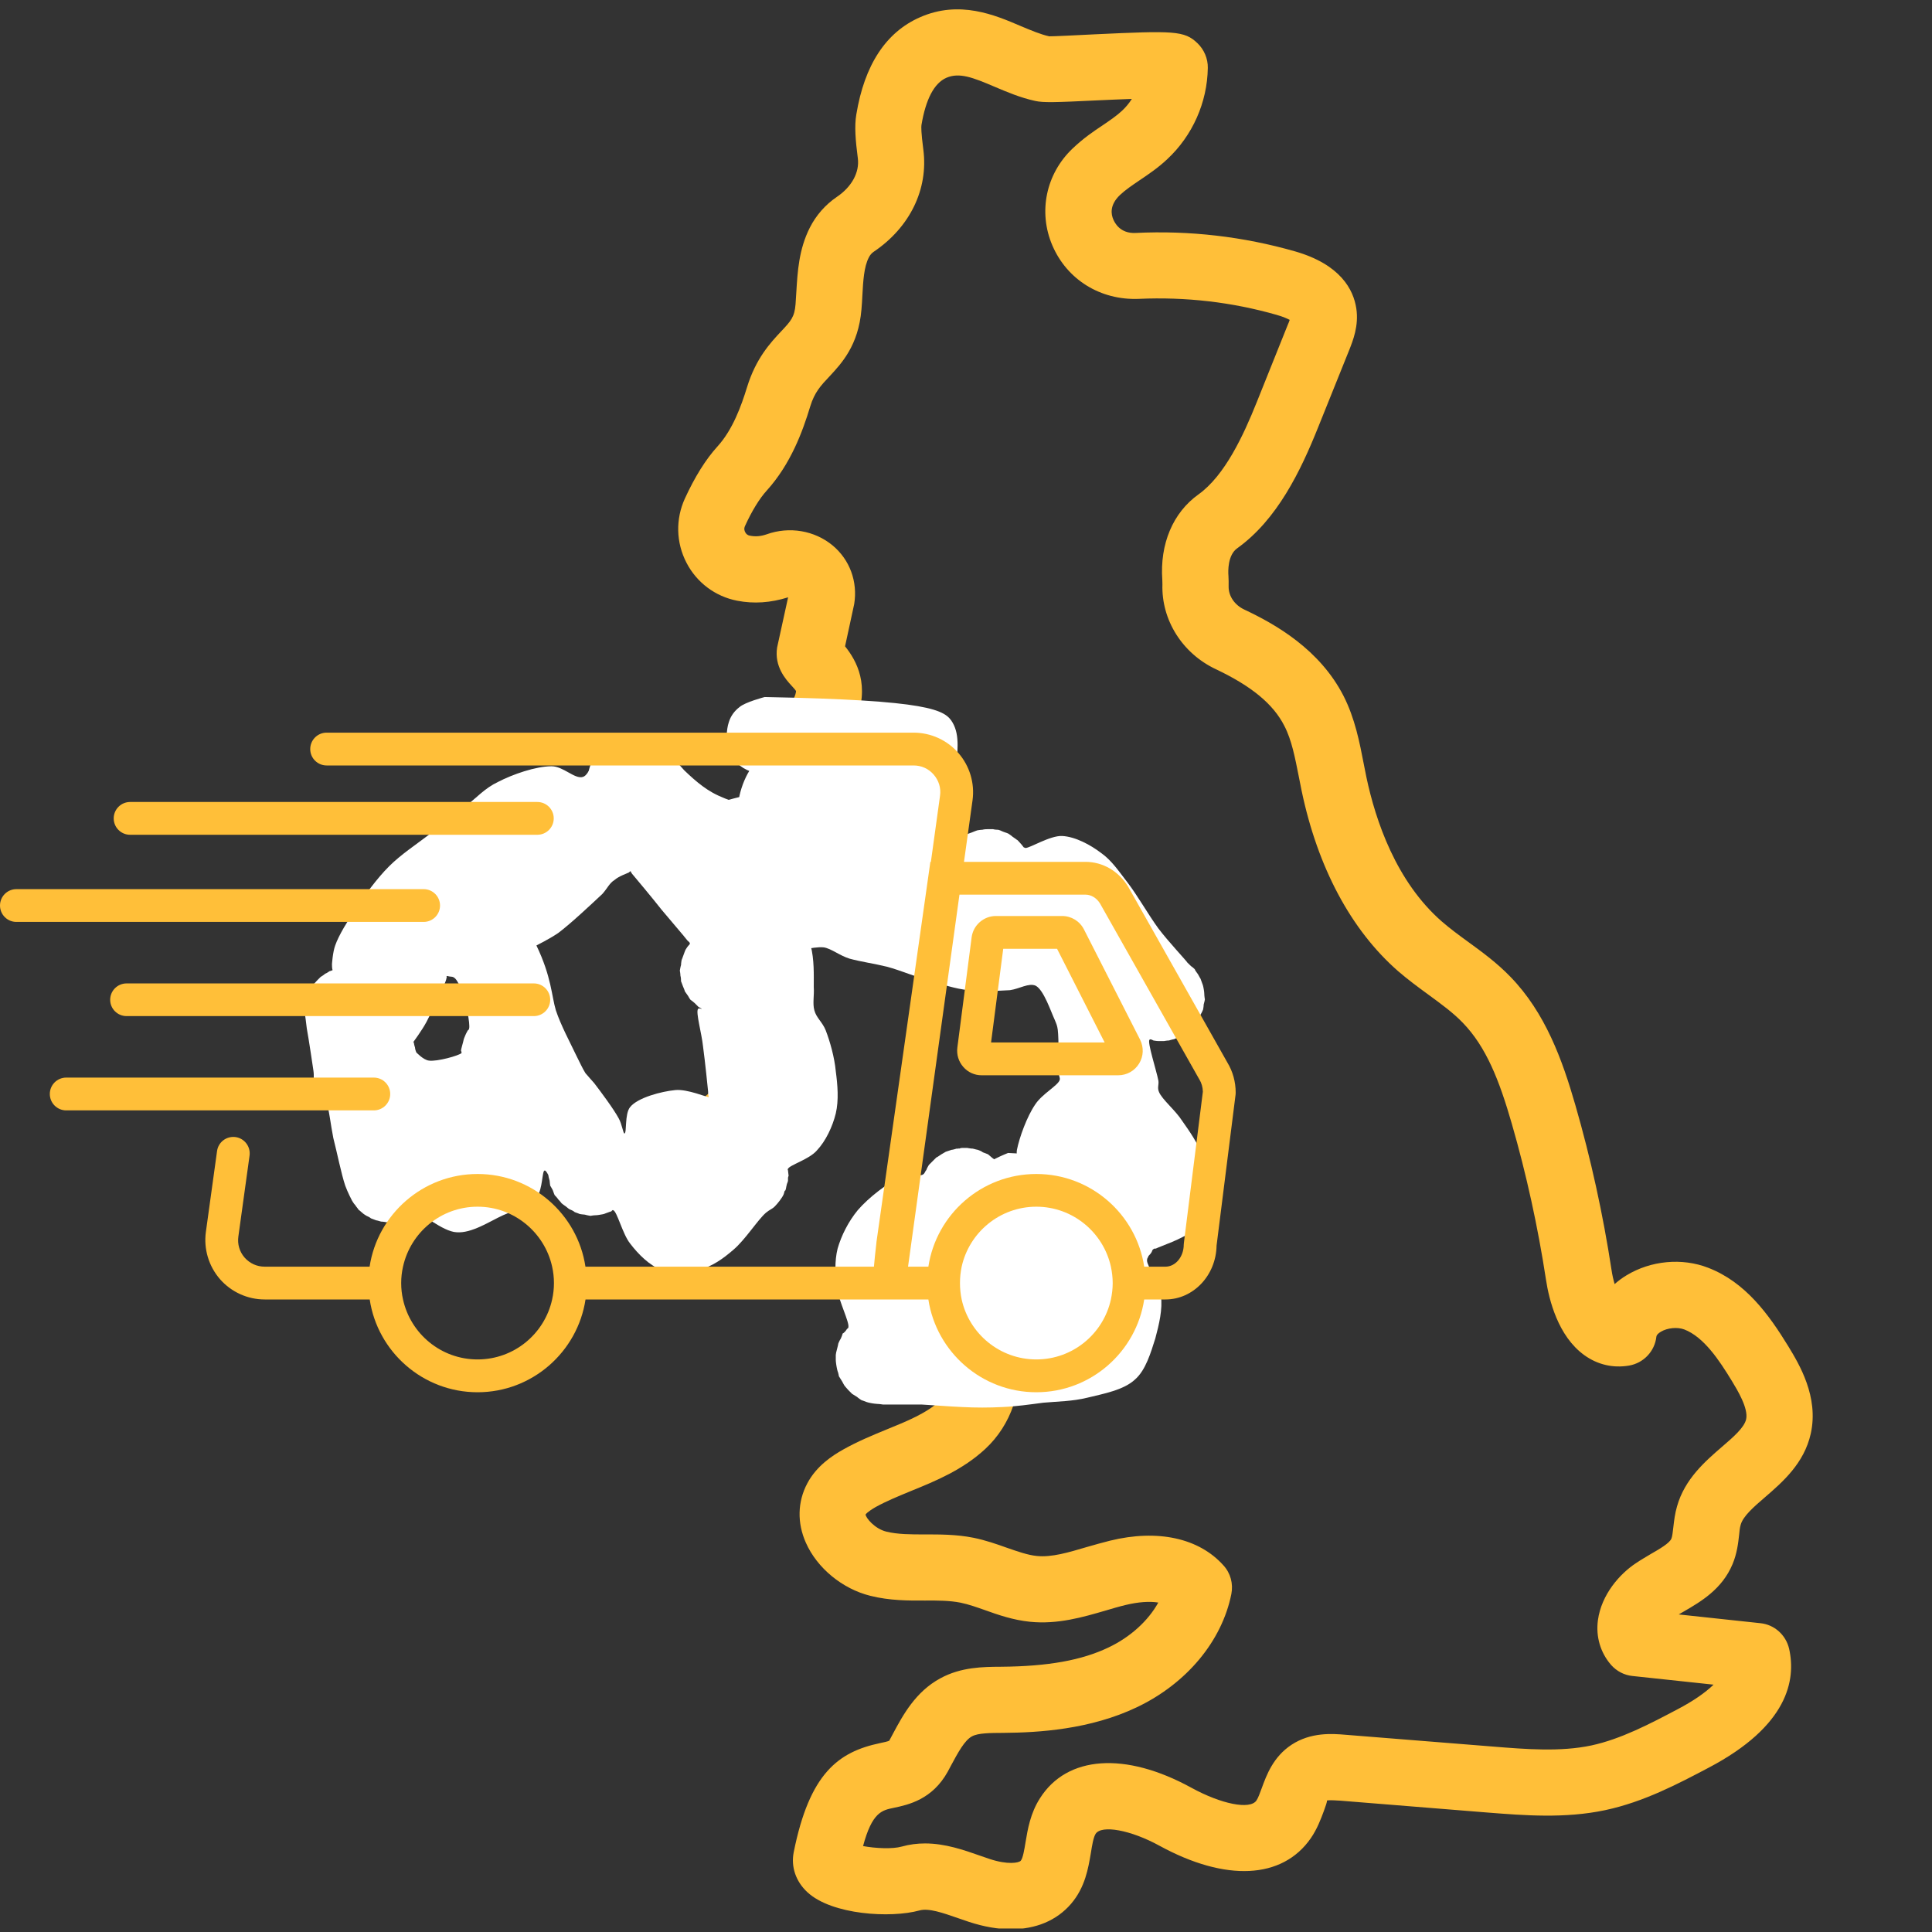 <svg xmlns="http://www.w3.org/2000/svg" xmlns:xlink="http://www.w3.org/1999/xlink" width="100" zoomAndPan="magnify" viewBox="0 0 75 75" height="100" preserveAspectRatio="xMidYMid meet" version="1.2"><rect x="0" y="0" width="75" height="75" fill="#333333" stroke="none"/><defs><clipPath id="a3ed5f7026"><path d="M 12.613 0 L 70.777 0 L 70.777 74.863 L 12.613 74.863 Z M 12.613 0 "/></clipPath><clipPath id="c1e3f17b23"><path d="M 11.809 29.164 L 32.602 29.164 L 32.602 49.441 L 11.809 49.441 Z M 11.809 29.164 "/></clipPath><clipPath id="5358dde348"><path d="M 11.84 39.387 C 11.84 39.121 11.863 38.973 11.863 38.973 C 11.863 38.973 11.887 38.852 11.91 38.777 C 11.938 38.703 11.961 38.582 11.961 38.582 C 11.961 38.582 12.035 38.461 12.059 38.41 C 12.105 38.34 12.156 38.215 12.156 38.215 C 12.18 38.215 12.254 38.117 12.301 38.07 C 12.352 38.02 12.449 37.922 12.449 37.922 C 12.449 37.922 12.57 37.852 12.621 37.801 C 12.691 37.777 12.789 37.703 12.789 37.703 C 12.789 37.703 12.887 37.68 12.914 37.656 C 12.887 37.629 12.887 37.461 12.887 37.434 C 12.887 37.434 12.914 36.973 13.012 36.703 C 13.156 36.289 13.5 35.75 13.816 35.262 C 14.184 34.727 14.621 34.113 15.109 33.625 C 15.574 33.164 16.137 32.797 16.648 32.406 C 17.137 32.039 17.625 31.648 18.062 31.309 C 18.504 30.965 18.82 30.598 19.332 30.355 C 19.895 30.062 20.797 29.746 21.41 29.746 C 21.871 29.746 22.312 30.258 22.629 30.16 C 22.922 30.062 22.973 29.402 23.312 29.281 C 23.801 29.109 25.023 29.551 25.512 29.844 C 25.852 30.012 26.047 30.5 26.242 30.551 C 26.34 30.551 26.414 30.402 26.512 30.43 C 26.707 30.43 27.145 30.891 27.219 30.844 C 27.242 30.844 27.195 30.723 27.242 30.723 C 27.293 30.695 27.535 31.039 27.707 31.137 C 27.828 31.234 27.902 31.258 28.051 31.355 C 28.344 31.574 28.832 32.039 29.172 32.43 C 29.516 32.82 29.809 33.234 30.074 33.676 C 30.344 34.113 30.539 34.555 30.758 35.043 C 31.004 35.555 31.344 36.141 31.469 36.703 C 31.613 37.238 31.59 37.852 31.59 38.312 C 31.613 38.656 31.539 38.949 31.613 39.219 C 31.688 39.512 31.93 39.68 32.055 40 C 32.223 40.438 32.395 41.047 32.445 41.586 C 32.516 42.121 32.566 42.707 32.445 43.223 C 32.32 43.734 32.055 44.297 31.711 44.66 C 31.418 45.004 30.66 45.223 30.59 45.371 C 30.562 45.395 30.59 45.418 30.59 45.441 C 30.59 45.492 30.613 45.59 30.613 45.637 C 30.613 45.664 30.59 45.688 30.59 45.734 C 30.59 45.762 30.59 45.785 30.59 45.832 C 30.59 45.883 30.539 45.957 30.539 46.004 C 30.516 46.078 30.516 46.152 30.492 46.199 C 30.492 46.223 30.465 46.223 30.465 46.223 C 30.441 46.273 30.441 46.32 30.418 46.371 C 30.367 46.492 30.199 46.711 30.074 46.836 C 29.977 46.934 29.879 46.957 29.734 47.078 C 29.418 47.348 28.93 48.129 28.465 48.52 C 28.074 48.859 27.66 49.152 27.195 49.277 C 26.73 49.422 26.145 49.473 25.68 49.301 C 25.219 49.129 24.777 48.691 24.461 48.273 C 24.168 47.91 23.949 47.004 23.801 46.98 C 23.777 46.957 23.727 47.031 23.727 47.031 C 23.727 47.031 23.727 47.031 23.703 47.031 C 23.703 47.031 23.582 47.078 23.508 47.102 C 23.461 47.129 23.336 47.152 23.312 47.152 C 23.312 47.152 23.191 47.176 23.117 47.176 C 23.043 47.176 22.922 47.199 22.922 47.199 C 22.922 47.199 22.777 47.176 22.703 47.152 C 22.652 47.152 22.508 47.129 22.508 47.129 C 22.508 47.129 22.387 47.078 22.312 47.055 C 22.262 47.004 22.141 46.957 22.141 46.957 C 22.117 46.957 22.02 46.883 21.969 46.836 C 21.922 46.809 21.801 46.711 21.801 46.711 C 21.801 46.711 21.727 46.613 21.676 46.566 C 21.629 46.492 21.531 46.395 21.531 46.395 C 21.531 46.395 21.48 46.273 21.457 46.199 C 21.434 46.152 21.359 46.027 21.359 46.027 C 21.359 46.027 21.336 45.883 21.336 45.832 C 21.312 45.762 21.285 45.637 21.285 45.613 C 21.285 45.613 21.188 45.418 21.141 45.441 C 21.043 45.441 21.066 46.176 20.848 46.445 C 20.578 46.785 20.016 46.957 19.527 47.176 C 18.992 47.422 18.309 47.883 17.723 47.836 C 17.184 47.812 16.332 47.055 16.184 47.078 C 16.16 47.078 16.16 47.129 16.16 47.129 C 16.137 47.129 16.039 47.176 15.965 47.227 C 15.914 47.25 15.793 47.324 15.793 47.324 C 15.793 47.324 15.672 47.371 15.598 47.371 C 15.523 47.395 15.402 47.445 15.402 47.445 C 15.402 47.445 15.258 47.445 15.207 47.445 C 15.133 47.445 14.988 47.445 14.988 47.445 C 14.988 47.445 14.867 47.422 14.793 47.422 C 14.719 47.395 14.598 47.371 14.598 47.371 C 14.598 47.371 14.477 47.324 14.402 47.297 C 14.352 47.25 14.23 47.199 14.23 47.199 C 14.23 47.199 14.109 47.129 14.059 47.078 C 14.012 47.031 13.914 46.957 13.914 46.957 C 13.914 46.934 13.816 46.836 13.793 46.785 C 13.742 46.738 13.668 46.613 13.668 46.613 C 13.668 46.613 13.5 46.297 13.402 46.027 C 13.254 45.59 13.082 44.734 12.938 44.172 C 12.84 43.684 12.766 43 12.668 42.781 C 12.621 42.707 12.523 42.66 12.523 42.66 C 12.523 42.637 12.449 42.539 12.426 42.465 C 12.375 42.414 12.301 42.293 12.301 42.293 C 12.301 42.293 12.277 42.172 12.254 42.098 C 12.23 42.023 12.18 41.902 12.18 41.902 C 12.18 41.902 12.18 41.758 12.18 41.707 C 12.18 41.633 12.156 41.488 12.156 41.488 C 12.156 41.488 11.984 40.316 11.91 39.926 C 11.887 39.707 11.84 39.387 11.84 39.387 M 16.039 40.461 C 16.062 40.461 16.062 40.461 16.062 40.461 C 16.062 40.461 16.086 40.609 16.109 40.656 C 16.109 40.73 16.16 40.852 16.16 40.852 C 16.16 40.852 16.43 41.145 16.648 41.172 C 16.965 41.219 17.82 40.977 17.918 40.879 C 17.918 40.828 17.895 40.781 17.895 40.781 C 17.895 40.781 17.918 40.656 17.941 40.586 C 17.965 40.512 17.992 40.391 17.992 40.391 C 17.992 40.363 18.039 40.242 18.062 40.195 C 18.09 40.121 18.16 40 18.16 40 C 18.16 40 18.211 39.973 18.211 39.926 C 18.258 39.754 18.09 38.926 17.965 38.559 C 17.867 38.312 17.746 38.02 17.625 37.949 C 17.551 37.898 17.477 37.922 17.406 37.898 C 17.379 37.898 17.355 37.875 17.332 37.898 C 17.332 37.898 17.355 37.922 17.332 37.973 C 17.309 38.168 16.793 39.219 16.551 39.68 C 16.379 40 16.039 40.461 16.039 40.461 M 20.824 36.703 C 21.41 37.922 21.41 38.656 21.578 39.219 C 21.773 39.805 22.141 40.488 22.359 40.949 C 22.508 41.242 22.605 41.465 22.727 41.66 C 22.848 41.805 22.922 41.879 23.07 42.051 C 23.312 42.367 23.824 43.051 24.02 43.418 C 24.145 43.637 24.191 44.004 24.242 44.004 C 24.34 43.977 24.242 43.246 24.461 42.977 C 24.754 42.609 25.68 42.367 26.219 42.316 C 26.684 42.27 27.465 42.609 27.512 42.586 C 27.512 42.562 27.512 42.562 27.512 42.562 C 27.488 42.539 27.488 42.367 27.488 42.367 C 27.488 42.344 27.367 41.172 27.293 40.633 C 27.242 40.121 27 39.289 27.098 39.168 C 27.121 39.121 27.242 39.168 27.242 39.168 C 27.242 39.145 27.121 39.094 27.121 39.094 C 27.121 39.094 27.023 38.996 26.977 38.949 C 26.926 38.898 26.828 38.828 26.828 38.828 C 26.805 38.828 26.73 38.703 26.707 38.656 C 26.656 38.582 26.586 38.484 26.586 38.484 C 26.586 38.461 26.535 38.34 26.512 38.289 C 26.488 38.215 26.438 38.094 26.438 38.094 C 26.438 38.07 26.438 37.949 26.414 37.875 C 26.414 37.801 26.391 37.68 26.391 37.68 C 26.391 37.68 26.414 37.531 26.438 37.461 C 26.438 37.387 26.461 37.266 26.461 37.266 C 26.461 37.266 26.512 37.141 26.535 37.07 C 26.559 36.996 26.609 36.875 26.609 36.875 C 26.609 36.875 26.684 36.75 26.73 36.703 C 26.754 36.68 26.781 36.652 26.781 36.629 C 26.781 36.582 26.73 36.555 26.684 36.508 C 26.535 36.312 26.023 35.727 25.68 35.312 C 25.316 34.848 24.68 34.09 24.535 33.918 C 24.508 33.871 24.484 33.848 24.484 33.82 C 24.461 33.82 24.438 33.848 24.41 33.871 C 24.312 33.918 24.02 34.016 23.852 34.164 C 23.656 34.285 23.582 34.48 23.387 34.699 C 22.996 35.066 22.164 35.848 21.676 36.215 C 21.359 36.434 20.824 36.703 20.824 36.703 "/></clipPath><clipPath id="b842cb0928"><path d="M 29.312 32.133 L 47.145 32.133 L 47.145 54.652 L 29.312 54.652 Z M 29.312 32.133 "/></clipPath><clipPath id="48b50dc8ff"><path d="M 29.367 35.117 C 29.391 34.848 29.391 34.699 29.391 34.699 C 29.391 34.699 29.441 34.578 29.465 34.504 C 29.488 34.434 29.539 34.309 29.539 34.309 C 29.539 34.309 29.613 34.188 29.66 34.113 C 29.684 34.066 29.758 33.945 29.758 33.945 C 29.781 33.945 29.879 33.848 29.93 33.797 C 29.977 33.75 30.074 33.652 30.074 33.652 C 30.074 33.652 30.199 33.578 30.27 33.555 C 30.32 33.527 30.441 33.457 30.441 33.457 C 30.441 33.457 30.59 33.406 30.66 33.383 C 30.711 33.383 30.855 33.332 30.855 33.332 C 30.883 33.332 31.492 33.285 31.883 33.262 C 32.445 33.211 33.273 33.09 33.812 33.039 C 34.203 33.039 34.469 33.066 34.812 33.066 C 35.152 33.039 35.52 32.992 35.863 32.941 C 36.227 32.918 36.812 32.969 36.961 32.895 C 37.035 32.844 37.035 32.82 37.059 32.773 C 37.105 32.723 37.203 32.625 37.203 32.625 C 37.203 32.625 37.328 32.527 37.375 32.504 C 37.426 32.453 37.547 32.383 37.547 32.383 C 37.547 32.383 37.668 32.332 37.742 32.309 C 37.789 32.285 37.938 32.234 37.938 32.234 C 37.938 32.234 38.059 32.211 38.133 32.211 C 38.207 32.188 38.328 32.188 38.352 32.188 C 38.352 32.188 38.473 32.188 38.547 32.188 C 38.621 32.211 38.742 32.211 38.742 32.211 C 38.766 32.211 38.891 32.258 38.938 32.285 C 39.012 32.309 39.133 32.355 39.133 32.355 C 39.133 32.355 39.254 32.43 39.305 32.48 C 39.379 32.527 39.477 32.602 39.477 32.602 C 39.5 32.602 39.574 32.699 39.621 32.746 C 39.672 32.797 39.719 32.871 39.742 32.895 C 39.77 32.895 39.77 32.918 39.816 32.918 C 39.988 32.918 40.77 32.43 41.234 32.453 C 41.746 32.48 42.332 32.797 42.746 33.113 C 43.16 33.406 43.43 33.82 43.773 34.262 C 44.164 34.773 44.578 35.508 44.969 36.043 C 45.336 36.531 46.09 37.336 46.09 37.363 C 46.09 37.363 46.188 37.461 46.238 37.508 C 46.285 37.531 46.383 37.629 46.383 37.629 C 46.383 37.656 46.457 37.754 46.508 37.824 C 46.531 37.875 46.605 37.996 46.605 37.996 C 46.605 37.996 46.652 38.117 46.676 38.191 C 46.703 38.242 46.727 38.387 46.727 38.387 C 46.727 38.387 46.75 38.508 46.75 38.582 C 46.75 38.656 46.773 38.801 46.773 38.801 C 46.773 38.801 46.75 38.926 46.727 38.996 C 46.727 39.07 46.703 39.191 46.703 39.191 C 46.703 39.191 46.652 39.316 46.605 39.387 C 46.578 39.461 46.531 39.582 46.531 39.582 C 46.531 39.582 46.457 39.68 46.41 39.754 C 46.359 39.805 46.285 39.902 46.285 39.902 C 46.285 39.902 46.164 40 46.117 40.023 C 46.066 40.07 45.969 40.168 45.969 40.168 C 45.945 40.168 45.824 40.219 45.773 40.242 C 45.699 40.293 45.578 40.34 45.578 40.34 C 45.578 40.34 45.457 40.363 45.383 40.391 C 45.309 40.391 45.188 40.414 45.188 40.414 C 45.188 40.414 45.043 40.414 44.969 40.414 C 44.895 40.414 44.773 40.391 44.773 40.391 C 44.773 40.391 44.652 40.316 44.625 40.363 C 44.527 40.438 44.895 41.562 44.969 41.953 C 44.992 42.121 44.918 42.219 44.992 42.391 C 45.113 42.684 45.629 43.098 45.895 43.516 C 46.188 43.93 46.508 44.395 46.703 44.906 C 46.898 45.395 47.141 46.027 47.066 46.516 C 46.996 46.98 46.629 47.469 46.285 47.785 C 45.895 48.105 45.066 48.371 44.871 48.469 C 44.82 48.469 44.797 48.469 44.773 48.496 C 44.723 48.52 44.723 48.594 44.699 48.617 C 44.676 48.664 44.602 48.738 44.578 48.762 C 44.578 48.762 44.578 48.789 44.578 48.789 C 44.555 48.812 44.527 48.859 44.527 48.934 C 44.527 49.152 45.016 49.812 45.066 50.301 C 45.141 50.812 44.992 51.426 44.848 51.961 C 44.676 52.5 44.48 53.184 44.066 53.547 C 43.625 53.965 42.82 54.109 42.211 54.258 C 41.625 54.402 41.062 54.402 40.5 54.453 C 39.965 54.523 39.449 54.598 38.914 54.621 C 38.402 54.648 37.863 54.648 37.352 54.621 C 36.812 54.598 36.277 54.551 35.766 54.523 C 35.25 54.523 34.301 54.523 34.273 54.523 C 34.273 54.523 34.129 54.5 34.055 54.5 C 34.008 54.5 33.859 54.477 33.859 54.477 C 33.859 54.477 33.715 54.453 33.641 54.426 C 33.59 54.402 33.445 54.355 33.445 54.355 C 33.445 54.355 33.324 54.281 33.273 54.23 C 33.199 54.184 33.078 54.109 33.078 54.109 C 33.078 54.109 32.98 54.012 32.934 53.965 C 32.883 53.914 32.785 53.793 32.785 53.793 C 32.785 53.793 32.711 53.672 32.688 53.621 C 32.641 53.547 32.566 53.426 32.566 53.426 C 32.566 53.426 32.543 53.281 32.516 53.23 C 32.492 53.156 32.469 53.012 32.469 53.012 C 32.469 53.012 32.445 52.863 32.445 52.793 C 32.445 52.719 32.445 52.598 32.445 52.598 C 32.445 52.57 32.469 52.449 32.492 52.375 C 32.516 52.305 32.543 52.156 32.543 52.156 C 32.543 52.156 32.59 52.035 32.641 51.961 C 32.664 51.914 32.711 51.789 32.711 51.766 C 32.738 51.766 32.836 51.668 32.859 51.621 C 32.883 51.57 32.934 51.57 32.934 51.523 C 32.98 51.328 32.566 50.52 32.492 50.008 C 32.418 49.496 32.395 48.957 32.516 48.469 C 32.664 47.957 32.934 47.422 33.297 46.98 C 33.715 46.492 34.469 45.906 34.984 45.688 C 35.301 45.566 35.691 45.688 35.836 45.59 C 35.91 45.539 35.91 45.469 35.961 45.418 C 35.984 45.344 36.059 45.223 36.059 45.223 C 36.059 45.223 36.156 45.125 36.203 45.078 C 36.254 45.027 36.352 44.93 36.352 44.93 C 36.375 44.93 36.473 44.855 36.547 44.809 C 36.594 44.785 36.715 44.711 36.715 44.711 C 36.715 44.711 36.863 44.66 36.938 44.637 C 36.984 44.637 37.133 44.59 37.133 44.59 C 37.133 44.59 37.203 44.59 37.203 44.59 C 37.23 44.59 37.23 44.562 37.23 44.562 C 37.23 44.562 37.23 44.59 37.23 44.59 C 37.23 44.59 37.301 44.562 37.352 44.562 C 37.398 44.562 37.547 44.562 37.547 44.562 C 37.547 44.562 37.691 44.59 37.766 44.59 C 37.84 44.613 37.961 44.637 37.961 44.637 C 37.961 44.637 38.109 44.688 38.156 44.734 C 38.23 44.758 38.352 44.809 38.352 44.809 C 38.352 44.809 38.473 44.906 38.523 44.953 C 38.57 44.98 38.695 45.078 38.695 45.078 C 38.695 45.078 38.766 45.176 38.816 45.246 C 38.863 45.297 38.938 45.418 38.938 45.418 C 38.961 45.418 38.961 45.469 38.988 45.492 C 39.059 45.539 39.402 45.566 39.5 45.441 C 39.621 45.32 39.426 44.953 39.477 44.637 C 39.574 44.148 39.867 43.344 40.184 42.879 C 40.453 42.465 41.062 42.148 41.137 41.926 C 41.16 41.828 41.109 41.805 41.109 41.684 C 41.086 41.391 41.109 40.34 41.062 39.973 C 41.039 39.805 41.012 39.754 40.941 39.582 C 40.793 39.266 40.523 38.438 40.207 38.266 C 39.938 38.145 39.574 38.387 39.207 38.438 C 38.742 38.461 38.109 38.508 37.594 38.438 C 37.082 38.387 36.594 38.215 36.082 38.07 C 35.543 37.922 34.984 37.68 34.445 37.531 C 33.957 37.41 33.422 37.336 32.98 37.215 C 32.59 37.094 32.273 36.824 31.98 36.777 C 31.762 36.75 31.395 36.824 31.395 36.824 C 31.371 36.824 31.246 36.824 31.176 36.824 C 31.102 36.824 30.953 36.824 30.953 36.824 C 30.953 36.824 30.809 36.801 30.758 36.777 C 30.688 36.777 30.539 36.727 30.539 36.727 C 30.539 36.727 30.418 36.68 30.344 36.652 C 30.297 36.605 30.172 36.555 30.172 36.555 C 30.148 36.555 30.051 36.457 30.004 36.41 C 29.953 36.359 29.832 36.289 29.832 36.289 C 29.832 36.289 29.758 36.164 29.711 36.117 C 29.66 36.043 29.586 35.945 29.586 35.945 C 29.586 35.945 29.539 35.801 29.516 35.75 C 29.488 35.676 29.418 35.555 29.418 35.555 C 29.418 35.555 29.391 35.41 29.391 35.336 C 29.391 35.262 29.367 35.141 29.367 35.117 "/></clipPath><clipPath id="cb359af989"><path d="M 37.766 44.637 L 42.164 44.637 L 42.164 47.789 L 37.766 47.789 Z M 37.766 44.637 "/></clipPath><clipPath id="3ec5c214b8"><path d="M 39.133 44.758 C 41.477 44.855 41.891 45.297 42.062 45.637 C 42.184 45.93 42.16 46.297 42.062 46.59 C 41.965 46.883 41.77 47.199 41.5 47.348 C 41.16 47.543 40.5 47.664 40.109 47.52 C 39.742 47.371 39.305 46.859 39.207 46.469 C 39.109 46.078 39.281 45.418 39.547 45.125 C 39.84 44.832 40.477 44.59 40.867 44.66 C 41.281 44.734 41.82 45.125 41.988 45.492 C 42.16 45.859 42.137 46.543 41.941 46.883 C 41.723 47.25 41.207 47.469 40.746 47.617 C 40.23 47.785 39.477 47.836 38.988 47.688 C 38.547 47.543 38.059 47.199 37.887 46.836 C 37.719 46.469 37.766 45.809 37.961 45.469 C 38.18 45.125 39.133 44.758 39.133 44.758 "/></clipPath><clipPath id="b9de87c349"><path d="M 22.797 27.023 L 37.184 27.023 L 37.184 36.586 L 22.797 36.586 Z M 22.797 27.023 "/></clipPath><clipPath id="f20143785e"><path d="M 29.684 27.059 C 36.105 27.18 36.691 27.547 36.984 28.059 C 37.277 28.574 37.156 29.207 37.105 30.039 C 37.008 31.379 36.449 34.457 36.082 35.383 C 35.961 35.727 35.887 35.871 35.691 36.066 C 35.445 36.289 34.957 36.508 34.617 36.555 C 34.348 36.582 34.078 36.508 33.859 36.41 C 33.617 36.312 33.371 36.164 33.227 35.922 C 33.031 35.652 33.078 35.188 32.859 34.824 C 32.59 34.359 32.102 33.797 31.613 33.48 C 31.176 33.164 30.539 33.188 30.051 32.918 C 29.539 32.602 28.805 32.16 28.684 31.648 C 28.539 31.086 28.902 30.039 29.32 29.621 C 29.711 29.23 30.32 29.086 30.953 29.035 C 31.859 28.965 33.348 29.328 34.227 29.621 C 34.91 29.844 35.543 29.988 35.91 30.43 C 36.301 30.918 36.547 31.965 36.398 32.527 C 36.277 33.039 35.836 33.457 35.301 33.723 C 34.496 34.09 32.934 33.773 31.762 33.918 C 30.613 34.043 28.977 34.945 28.316 34.555 C 27.805 34.238 27.414 32.969 27.684 32.504 C 28 31.965 30.051 31.867 30.855 31.918 C 31.344 31.941 31.734 32.062 32.004 32.258 C 32.25 32.43 32.418 32.625 32.516 32.895 C 32.641 33.234 32.688 33.773 32.613 34.113 C 32.543 34.383 32.395 34.629 32.199 34.797 C 31.93 35.043 31.613 35.285 31.102 35.312 C 29.953 35.359 26.902 34.164 25.484 33.332 C 24.461 32.723 23.484 31.895 23.094 31.211 C 22.848 30.77 22.801 30.332 22.875 29.941 C 22.922 29.551 23.191 29.133 23.484 28.914 C 23.777 28.695 24.266 28.547 24.633 28.574 C 25.023 28.598 25.316 28.719 25.73 29.062 C 26.656 29.816 28.93 32.746 29.27 33.969 C 29.441 34.602 29.367 35.141 29.125 35.531 C 28.855 35.922 28.195 36.289 27.73 36.289 C 27.27 36.289 26.609 35.898 26.34 35.578 C 26.098 35.285 26.023 34.871 26.023 34.531 C 26.047 34.211 26.168 33.797 26.414 33.527 C 26.73 33.234 27.414 32.895 27.879 32.941 C 28.344 32.992 28.953 33.406 29.195 33.797 C 29.418 34.211 29.418 34.969 29.195 35.383 C 29 35.801 28.344 36.191 27.902 36.289 C 27.562 36.359 27.195 36.262 26.852 36.066 C 26.391 35.773 25.973 35.117 25.484 34.48 C 24.754 33.578 23.434 31.867 23.07 31.113 C 22.898 30.77 22.848 30.598 22.824 30.332 C 22.824 30.086 22.848 29.793 22.996 29.551 C 23.141 29.23 23.508 28.867 23.852 28.695 C 24.191 28.547 24.605 28.5 25.047 28.645 C 25.777 28.891 26.609 30.184 27.66 30.77 C 28.879 31.453 31.246 31.648 32.004 32.258 C 32.395 32.578 32.566 32.918 32.641 33.285 C 32.711 33.676 32.641 34.164 32.445 34.48 C 32.25 34.797 31.859 35.066 31.492 35.238 C 31.125 35.41 30.758 35.41 30.223 35.457 C 29.32 35.531 27.391 35.801 26.535 35.41 C 25.902 35.141 25.316 34.531 25.219 33.969 C 25.094 33.406 25.512 32.453 25.926 32.016 C 26.266 31.625 26.754 31.551 27.316 31.355 C 28.172 31.039 29.684 30.672 30.59 30.574 C 31.273 30.477 31.809 30.379 32.32 30.527 C 32.836 30.695 33.422 31.016 33.715 31.453 C 34.031 31.918 34.398 33.066 34.152 33.285 C 33.812 33.578 31.539 32.723 31.027 32.016 C 30.613 31.406 30.539 29.844 30.906 29.574 C 31.344 29.281 33.129 30.402 33.883 30.844 C 34.422 31.16 34.812 31.355 35.18 31.844 C 35.668 32.551 36.156 34.309 36.156 34.992 C 36.156 35.336 36.059 35.531 35.934 35.75 C 35.812 35.969 35.617 36.191 35.375 36.312 C 35.082 36.457 34.566 36.555 34.227 36.531 C 33.957 36.508 33.715 36.359 33.52 36.215 C 33.297 36.043 33.129 35.824 33.004 35.605 C 32.906 35.359 32.859 35.188 32.859 34.824 C 32.883 33.82 33.371 29.574 34.031 29.281 C 34.398 29.133 35.422 29.988 35.348 30.16 C 35.227 30.527 30.027 30.379 29 29.891 C 28.586 29.695 28.414 29.402 28.293 29.109 C 28.172 28.793 28.195 28.328 28.293 28.035 C 28.367 27.793 28.512 27.598 28.707 27.449 C 28.93 27.254 29.684 27.059 29.684 27.059 "/></clipPath><clipPath id="4061431f63"><path d="M 7 28.441 L 48 28.441 L 48 54.047 L 7 54.047 Z M 7 28.441 "/></clipPath></defs><g id="bc769ebd44"><g clip-rule="nonzero" clip-path="url(#a3ed5f7026)"><path style=" stroke:none;fill-rule:nonzero;fill:#ffbf39;fill-opacity:1;" d="M 67.258 60.719 C 67.43 60.305 67.477 59.906 67.512 59.586 C 67.527 59.453 67.535 59.316 67.574 59.188 C 67.668 58.855 68.082 58.496 68.523 58.117 C 69.195 57.535 70.035 56.812 70.293 55.656 C 70.613 54.223 69.84 52.953 69.426 52.27 C 68.656 51.012 67.75 49.77 66.312 49.215 C 65.297 48.82 64.086 48.934 63.141 49.508 C 62.973 49.609 62.82 49.723 62.68 49.848 C 62.633 49.688 62.59 49.504 62.559 49.297 C 62.23 47.141 61.758 44.988 61.156 42.902 C 60.648 41.137 59.988 39.312 58.633 37.918 C 58.109 37.375 57.535 36.957 56.977 36.551 C 56.633 36.301 56.289 36.047 55.969 35.77 C 54.199 34.223 53.402 31.867 53.043 30.168 L 52.941 29.656 C 52.781 28.828 52.602 27.891 52.156 27.016 C 51.23 25.207 49.516 24.234 48.305 23.664 C 47.922 23.484 47.688 23.133 47.695 22.762 C 47.699 22.629 47.695 22.492 47.688 22.352 C 47.672 22.168 47.66 21.547 48.027 21.285 C 49.582 20.172 50.492 18.281 51.172 16.582 L 52.379 13.582 C 52.516 13.234 52.754 12.648 52.652 11.977 C 52.543 11.246 52.039 10.266 50.273 9.758 C 48.266 9.184 46.184 8.941 44.086 9.043 C 43.484 9.074 43.273 8.648 43.219 8.52 C 43.137 8.332 43.059 7.969 43.477 7.57 C 43.684 7.375 43.953 7.191 44.242 6.996 C 44.578 6.77 44.961 6.512 45.312 6.18 C 46.293 5.266 46.867 3.977 46.887 2.637 C 46.895 2.281 46.742 1.922 46.488 1.68 C 45.98 1.188 45.574 1.188 42.504 1.332 C 41.805 1.367 40.875 1.414 40.73 1.41 C 40.395 1.336 40.016 1.176 39.617 1.008 C 38.621 0.582 37.25 -0.004 35.719 0.668 C 34.395 1.246 33.559 2.516 33.242 4.445 C 33.164 4.898 33.211 5.453 33.301 6.145 C 33.371 6.691 33.066 7.254 32.48 7.648 C 32.039 7.949 31.68 8.359 31.438 8.836 C 31.008 9.684 30.961 10.559 30.914 11.328 L 30.883 11.809 C 30.844 12.309 30.703 12.461 30.324 12.863 C 29.91 13.305 29.344 13.91 29 15.031 C 28.777 15.754 28.449 16.672 27.859 17.324 C 27.395 17.832 26.969 18.52 26.586 19.355 C 26.223 20.152 26.242 21.059 26.648 21.844 C 27.047 22.617 27.77 23.156 28.617 23.32 C 29.262 23.445 29.91 23.402 30.594 23.188 L 30.168 25.133 C 30.051 25.875 30.508 26.379 30.73 26.621 C 30.793 26.688 30.891 26.797 30.902 26.828 C 30.902 26.828 30.914 27.105 30.398 27.773 C 29.699 28.68 29.914 29.398 30.102 29.75 C 30.691 30.836 32.035 30.73 33.594 30.605 C 33.621 30.602 33.645 30.602 33.672 30.598 C 33.168 31.836 32.801 33.344 33.773 34.918 C 34.484 36.066 35.766 36.844 37.289 37.047 C 38.539 37.215 39.844 37.074 40.965 36.621 C 40.828 38.355 41.027 39.754 41.57 40.898 C 41.797 41.379 41.898 41.902 41.871 42.465 C 41.848 43.027 41.977 43.578 42.102 44.113 C 42.211 44.582 42.348 45.16 42.254 45.406 C 42.191 45.574 41.695 45.77 41.074 45.703 C 40.754 45.664 40.434 45.59 40.113 45.52 C 39.449 45.371 38.695 45.203 37.883 45.266 C 35.789 45.438 34.02 47.207 33.848 49.301 C 33.77 50.289 34.059 51.164 34.66 51.754 C 35.184 52.27 35.824 52.457 36.293 52.594 C 36.91 52.773 36.914 52.781 36.965 53.059 C 37.047 53.516 36.867 54.027 36.504 54.367 C 35.973 54.859 35.219 55.168 34.418 55.492 C 33.867 55.719 33.297 55.953 32.734 56.27 C 32.309 56.508 31.699 56.906 31.34 57.582 C 30.961 58.293 30.938 59.113 31.285 59.891 C 31.719 60.871 32.699 61.68 33.785 61.949 C 34.527 62.137 35.277 62.137 35.902 62.133 C 36.398 62.129 36.871 62.133 37.285 62.215 C 37.609 62.281 37.922 62.395 38.234 62.504 C 38.746 62.688 39.332 62.891 39.984 62.957 C 41.059 63.066 42.043 62.777 42.914 62.523 C 43.176 62.445 43.438 62.367 43.699 62.305 C 44.18 62.188 44.621 62.156 44.965 62.211 C 44.574 62.918 43.883 63.551 43.027 63.957 C 41.996 64.449 40.699 64.688 38.859 64.703 C 38.168 64.707 37.312 64.711 36.504 65.152 C 35.543 65.672 35.055 66.574 34.664 67.305 L 34.52 67.574 C 34.473 67.602 34.293 67.641 34.16 67.668 C 32.547 68.008 31.426 68.836 30.812 71.902 C 30.699 72.473 30.895 73.039 31.34 73.453 C 32.293 74.34 34.586 74.469 35.691 74.164 C 36.051 74.062 36.602 74.258 37.188 74.461 L 37.621 74.609 C 38.195 74.797 38.742 74.891 39.25 74.891 C 40.211 74.891 41.02 74.555 41.578 73.906 C 42.129 73.262 42.246 72.523 42.348 71.93 C 42.395 71.633 42.445 71.328 42.531 71.191 C 42.762 70.832 43.895 71.039 45.012 71.652 C 47.586 73.059 49.781 72.949 50.883 71.363 C 51.133 71 51.277 70.613 51.391 70.305 C 51.449 70.148 51.535 69.91 51.508 69.898 C 51.605 69.871 51.918 69.895 52.035 69.902 L 57.75 70.363 C 59.156 70.473 60.75 70.602 62.312 70.27 C 63.809 69.953 65.148 69.246 66.332 68.621 C 69.406 67.004 69.727 65.219 69.453 64.004 C 69.328 63.469 68.883 63.066 68.336 63.012 L 65.168 62.672 C 65.234 62.637 65.301 62.594 65.371 62.555 C 66.031 62.172 66.852 61.691 67.258 60.719 Z M 62.543 64.633 C 62.758 64.875 63.055 65.031 63.375 65.062 L 66.52 65.398 C 66.203 65.707 65.73 66.035 65.133 66.348 C 64.047 66.922 62.922 67.512 61.777 67.758 C 60.578 68.012 59.246 67.906 57.953 67.801 L 52.238 67.344 C 51.734 67.301 50.891 67.234 50.133 67.734 C 49.426 68.203 49.168 68.902 48.98 69.418 C 48.91 69.605 48.84 69.805 48.773 69.898 C 48.523 70.258 47.414 70.039 46.246 69.398 C 43.68 67.992 41.422 68.148 40.371 69.809 C 40 70.387 39.895 71.012 39.812 71.512 C 39.766 71.789 39.711 72.137 39.625 72.234 C 39.547 72.32 39.117 72.395 38.426 72.168 L 38.039 72.035 C 37.426 71.82 36.695 71.562 35.91 71.562 C 35.613 71.562 35.312 71.598 35.004 71.684 C 34.656 71.785 33.984 71.754 33.504 71.664 C 33.855 70.355 34.234 70.273 34.695 70.18 C 35.254 70.062 36.191 69.863 36.793 68.773 L 36.93 68.516 C 37.184 68.047 37.441 67.562 37.73 67.406 C 37.973 67.273 38.434 67.273 38.969 67.27 C 40.316 67.258 42.32 67.141 44.137 66.273 C 46.062 65.355 47.434 63.711 47.801 61.879 C 47.879 61.48 47.77 61.07 47.496 60.77 C 46.547 59.707 44.941 59.355 43.09 59.809 C 42.793 59.883 42.492 59.969 42.191 60.055 C 41.488 60.262 40.824 60.465 40.242 60.402 C 39.895 60.367 39.5 60.227 39.082 60.082 C 38.695 59.945 38.258 59.789 37.785 59.695 C 37.125 59.562 36.461 59.566 35.898 59.566 C 35.363 59.566 34.84 59.566 34.406 59.457 C 33.949 59.344 33.609 58.918 33.602 58.793 C 33.609 58.781 33.668 58.691 33.992 58.504 C 34.414 58.27 34.887 58.078 35.387 57.871 C 36.32 57.492 37.375 57.059 38.25 56.246 C 39.258 55.309 39.73 53.906 39.488 52.59 C 39.148 50.75 37.758 50.344 37.008 50.125 C 36.828 50.074 36.52 49.984 36.461 49.926 C 36.434 49.895 36.383 49.742 36.402 49.504 C 36.473 48.676 37.258 47.895 38.086 47.828 C 38.516 47.785 39.016 47.906 39.547 48.023 C 39.953 48.113 40.363 48.203 40.773 48.25 C 42.277 48.43 44.055 47.895 44.652 46.316 C 45.023 45.34 44.785 44.332 44.598 43.523 C 44.512 43.16 44.422 42.785 44.434 42.578 C 44.477 41.598 44.293 40.66 43.887 39.797 C 43.527 39.035 43.41 38.008 43.535 36.656 C 43.609 35.832 43.266 35.043 42.617 34.547 C 41.957 34.035 41.086 33.906 40.285 34.195 C 39.422 34.512 38.5 34.617 37.625 34.5 C 36.867 34.398 36.258 34.059 35.953 33.562 C 35.516 32.855 35.746 32.188 36.375 30.824 C 36.473 30.609 36.57 30.395 36.664 30.184 C 36.883 29.672 36.832 29.113 36.523 28.684 C 35.918 27.84 34.801 27.926 33.387 28.039 C 33.328 28.043 33.266 28.047 33.199 28.055 C 33.797 26.613 33.25 25.645 32.805 25.09 L 33.16 23.449 C 33.301 22.578 32.988 21.727 32.32 21.172 C 31.621 20.594 30.641 20.426 29.762 20.742 C 29.535 20.82 29.324 20.84 29.105 20.793 C 29.008 20.777 28.953 20.711 28.93 20.66 C 28.902 20.613 28.871 20.523 28.922 20.418 C 29.184 19.84 29.484 19.352 29.762 19.047 C 30.695 18.016 31.156 16.758 31.453 15.777 C 31.621 15.227 31.863 14.969 32.199 14.613 C 32.672 14.105 33.324 13.406 33.441 12.02 C 33.457 11.836 33.469 11.656 33.477 11.473 C 33.508 10.902 33.539 10.359 33.727 9.996 C 33.77 9.906 33.84 9.824 33.918 9.773 C 35.324 8.824 36.043 7.344 35.844 5.809 C 35.754 5.125 35.762 4.918 35.77 4.859 C 35.938 3.848 36.266 3.227 36.738 3.02 C 37.238 2.805 37.75 3 38.609 3.367 C 39.078 3.566 39.609 3.793 40.184 3.918 C 40.504 3.988 40.934 3.977 42.621 3.895 C 42.996 3.879 43.48 3.855 43.938 3.84 C 43.832 4.008 43.703 4.164 43.555 4.301 C 43.352 4.492 43.082 4.676 42.801 4.867 C 42.453 5.098 42.066 5.359 41.633 5.77 C 40.602 6.754 40.297 8.23 40.852 9.527 C 41.422 10.855 42.715 11.66 44.203 11.602 C 46.027 11.52 47.824 11.727 49.559 12.223 C 49.82 12.297 49.977 12.371 50.066 12.418 C 50.043 12.492 50.008 12.57 49.988 12.617 L 48.785 15.617 C 48.273 16.895 47.551 18.457 46.527 19.191 C 45.531 19.902 45.02 21.117 45.121 22.52 C 45.125 22.574 45.125 22.633 45.125 22.684 C 45.082 24.07 45.898 25.367 47.203 25.98 C 48.586 26.637 49.43 27.332 49.859 28.18 C 50.145 28.73 50.273 29.414 50.418 30.141 L 50.527 30.688 C 51.152 33.68 52.449 36.105 54.273 37.699 C 54.652 38.027 55.055 38.324 55.457 38.617 C 55.949 38.977 56.414 39.316 56.785 39.703 C 57.695 40.641 58.203 41.941 58.684 43.609 C 59.258 45.594 59.703 47.637 60.016 49.684 C 60.133 50.457 60.48 51.867 61.5 52.605 C 62.016 52.977 62.617 53.117 63.238 53.012 C 63.805 52.914 64.238 52.457 64.301 51.887 C 64.309 51.805 64.422 51.73 64.473 51.699 C 64.723 51.547 65.117 51.508 65.383 51.609 C 66.141 51.902 66.734 52.793 67.227 53.602 C 67.438 53.949 67.879 54.672 67.785 55.094 C 67.711 55.422 67.289 55.785 66.844 56.168 C 66.203 56.723 65.402 57.41 65.102 58.477 C 65.023 58.746 64.988 59.023 64.957 59.301 C 64.938 59.465 64.918 59.652 64.883 59.73 C 64.812 59.906 64.422 60.133 64.074 60.332 C 63.879 60.449 63.684 60.562 63.504 60.684 C 62.883 61.094 62.168 61.895 62.031 62.895 C 61.945 63.539 62.129 64.156 62.543 64.633 Z M 31.508 40.996 C 31.414 40.324 31.281 39.742 31.102 39.219 C 31.047 39.055 30.922 38.871 30.809 38.738 C 30.711 38.633 30.562 38.465 30.488 38.355 C 30.512 38.281 30.523 38.211 30.531 38.133 C 30.762 35.977 29.406 32.805 27.574 31.203 C 26.355 30.137 24.996 29.75 23.527 30.113 C 22.801 30.363 22.254 30.824 21.777 31.223 C 21.441 31.508 21.125 31.773 20.863 31.855 C 19.125 31.766 17.793 32.633 17.297 34.133 C 17.203 34.387 17.141 34.641 17.094 34.875 C 16.227 34.66 15.227 34.887 14.617 35.5 C 14.383 35.734 13.762 36.5 14.117 37.684 C 13.449 38.137 12.969 38.816 12.789 39.574 C 12.59 40.441 12.797 41.336 13.359 42.035 C 13.84 42.633 14.188 43.148 14.324 43.707 C 14.641 45.18 15.934 46.609 17.719 46.523 C 19.41 46.438 20.07 45.441 20.508 44.785 C 20.57 44.695 20.633 44.598 20.699 44.504 C 21.121 45.617 22.18 46.418 23.387 46.5 C 23.512 46.508 23.891 46.535 23.969 46.602 C 24.539 47.113 25.262 47.391 25.992 47.391 C 26.125 47.391 26.258 47.383 26.391 47.367 C 27.176 47.258 27.848 46.828 28.273 46.16 C 28.48 45.832 28.66 45.473 28.836 45.117 C 28.938 44.91 29.031 44.711 29.129 44.539 C 29.805 44.398 30.414 44.02 30.855 43.445 C 31.391 42.754 31.629 41.859 31.508 40.996 Z M 28.824 41.875 C 28.754 41.965 28.672 42.02 28.59 42.027 C 28.184 42.074 27.824 42.211 27.523 42.438 C 27.43 42.508 27.348 42.59 27.277 42.68 C 26.961 43.094 26.738 43.551 26.523 43.992 C 26.395 44.262 26.262 44.535 26.035 44.82 C 25.941 44.832 25.797 44.797 25.676 44.688 C 24.938 44.031 24.043 43.969 23.559 43.938 C 23.336 43.926 23.141 43.762 23.086 43.547 C 22.973 43.09 22.801 42.766 22.664 42.504 C 22.508 42.211 22.402 42.016 22.34 41.535 C 22.293 41.176 22.094 40.848 21.789 40.645 C 21.574 40.496 21.32 40.418 21.066 40.418 C 20.965 40.418 20.859 40.43 20.758 40.457 C 19.391 40.793 19.113 41.742 18.965 42.254 C 18.891 42.504 18.832 42.707 18.652 42.953 C 18.551 43.094 18.461 43.23 18.371 43.363 C 18.016 43.895 17.98 43.938 17.586 43.957 C 17.238 44.012 16.91 43.496 16.832 43.137 C 16.566 42.023 15.965 41.172 15.359 40.422 C 15.289 40.336 15.27 40.258 15.293 40.16 C 15.324 40.027 15.441 39.848 15.68 39.738 C 16.406 39.406 16.84 38.723 16.867 37.859 C 16.871 37.758 16.859 37.656 16.84 37.555 C 17.402 37.793 17.922 37.805 18.395 37.594 C 19.281 37.191 19.457 36.246 19.57 35.621 C 19.605 35.418 19.637 35.207 19.707 35.023 C 19.715 35 19.723 34.98 19.73 34.953 C 19.863 34.551 20.23 34.367 20.836 34.426 C 20.93 34.434 21.027 34.43 21.125 34.418 C 22.137 34.281 22.859 33.672 23.438 33.184 C 23.773 32.902 24.09 32.633 24.254 32.57 C 24.441 32.523 25.027 32.383 25.887 33.133 C 27.156 34.242 28.047 36.496 27.992 37.73 C 27.652 38.852 28.281 39.734 28.746 40.277 C 28.836 40.59 28.91 40.941 28.965 41.344 C 28.992 41.527 28.938 41.727 28.828 41.867 Z M 28.824 41.875 "/></g><g clip-rule="nonzero" clip-path="url(#c1e3f17b23)"><g clip-rule="nonzero" clip-path="url(#5358dde348)"><path style=" stroke:none;fill-rule:nonzero;fill:#ffffff;fill-opacity:1;" d="M 10.863 28.305 L 33.461 28.305 L 33.461 50.301 L 10.863 50.301 Z M 10.863 28.305 "/></g></g><g clip-rule="nonzero" clip-path="url(#b842cb0928)"><g clip-rule="nonzero" clip-path="url(#48b50dc8ff)"><path style=" stroke:none;fill-rule:nonzero;fill:#ffffff;fill-opacity:1;" d="M 28.391 31.211 L 48.07 31.211 L 48.07 55.652 L 28.391 55.652 Z M 28.391 31.211 "/></g></g><g clip-rule="nonzero" clip-path="url(#cb359af989)"><g clip-rule="nonzero" clip-path="url(#3ec5c214b8)"><path style=" stroke:none;fill-rule:nonzero;fill:#ffffff;fill-opacity:1;" d="M 36.91 43.684 L 43.059 43.684 L 43.059 48.664 L 36.91 48.664 Z M 36.91 43.684 "/></g></g><g clip-rule="nonzero" clip-path="url(#b9de87c349)"><g clip-rule="nonzero" clip-path="url(#f20143785e)"><path style=" stroke:none;fill-rule:nonzero;fill:#ffffff;fill-opacity:1;" d="M 21.848 25.984 L 38.086 25.984 L 38.086 37.531 L 21.848 37.531 Z M 21.848 25.984 "/></g></g><g clip-rule="nonzero" clip-path="url(#4061431f63)"><path style=" stroke:none;fill-rule:nonzero;fill:#ffbf39;fill-opacity:1;" d="M 47.648 41.25 L 43.805 34.438 L 43.793 34.418 C 43.426 33.816 42.809 33.457 42.137 33.457 L 37.422 33.457 L 37.754 31.066 C 37.844 30.406 37.645 29.738 37.207 29.234 C 36.77 28.73 36.133 28.441 35.465 28.441 L 12.68 28.441 C 12.328 28.441 12.043 28.727 12.043 29.078 C 12.043 29.43 12.328 29.715 12.68 29.715 L 35.465 29.715 C 35.77 29.715 36.047 29.84 36.246 30.07 C 36.445 30.301 36.535 30.59 36.492 30.891 L 36.137 33.457 L 36.117 33.457 L 34.023 48.223 L 34.023 48.238 C 33.977 48.637 33.945 48.941 33.926 49.172 L 22.727 49.172 C 22.422 47.137 20.66 45.574 18.539 45.574 C 16.418 45.574 14.656 47.137 14.348 49.172 L 10.277 49.172 C 9.973 49.172 9.699 49.047 9.496 48.82 C 9.297 48.59 9.211 48.297 9.254 47.996 L 9.688 44.859 C 9.734 44.512 9.492 44.191 9.145 44.141 C 8.793 44.094 8.473 44.336 8.426 44.684 L 7.992 47.824 C 7.902 48.484 8.102 49.152 8.539 49.656 C 8.977 50.156 9.609 50.445 10.277 50.445 L 14.352 50.445 C 14.656 52.48 16.418 54.047 18.539 54.047 C 20.66 54.047 22.422 52.48 22.73 50.445 L 36.039 50.445 C 36.348 52.48 38.109 54.047 40.23 54.047 C 42.348 54.047 44.109 52.48 44.418 50.445 L 45.242 50.445 C 46.324 50.445 47.207 49.512 47.227 48.355 L 47.965 42.492 L 47.969 42.414 C 47.969 42 47.859 41.598 47.648 41.25 Z M 21.504 49.809 C 21.504 50.027 21.48 50.242 21.434 50.445 C 21.141 51.777 19.957 52.773 18.539 52.773 C 17.121 52.773 15.938 51.777 15.645 50.445 C 15.598 50.242 15.574 50.027 15.574 49.809 C 15.574 49.59 15.598 49.379 15.645 49.172 C 15.938 47.844 17.121 46.844 18.539 46.844 C 19.953 46.844 21.141 47.844 21.434 49.172 C 21.48 49.379 21.504 49.59 21.504 49.809 Z M 43.195 49.809 C 43.195 50.027 43.168 50.242 43.125 50.445 C 42.832 51.777 41.645 52.773 40.23 52.773 C 38.812 52.773 37.625 51.777 37.332 50.445 C 37.289 50.242 37.266 50.027 37.266 49.809 C 37.266 49.59 37.289 49.379 37.332 49.172 C 37.625 47.844 38.812 46.844 40.23 46.844 C 41.645 46.844 42.832 47.844 43.125 49.172 C 43.168 49.379 43.195 49.59 43.195 49.809 Z M 45.961 48.23 L 45.953 48.312 C 45.953 48.785 45.637 49.172 45.242 49.172 L 44.418 49.172 C 44.109 47.137 42.348 45.574 40.23 45.574 C 38.109 45.574 36.348 47.137 36.039 49.172 L 35.25 49.172 L 37.246 34.73 L 42.137 34.73 C 42.359 34.73 42.57 34.859 42.703 35.074 L 46.547 41.883 L 46.559 41.902 C 46.645 42.043 46.691 42.207 46.695 42.379 Z M 45.961 48.23 "/></g><path style=" stroke:none;fill-rule:nonzero;fill:#ffbf39;fill-opacity:1;" d="M 42.078 36.078 C 41.914 35.758 41.59 35.559 41.23 35.559 L 38.66 35.559 C 38.188 35.559 37.781 35.914 37.719 36.383 L 37.164 40.668 C 37.129 40.941 37.215 41.215 37.395 41.418 C 37.574 41.625 37.832 41.742 38.105 41.742 L 43.41 41.742 C 43.742 41.742 44.047 41.57 44.219 41.289 C 44.395 41.004 44.406 40.656 44.258 40.359 Z M 38.473 40.469 L 38.945 36.832 L 41.035 36.832 L 42.883 40.469 Z M 38.473 40.469 "/><path style=" stroke:none;fill-rule:nonzero;fill:#ffbf39;fill-opacity:1;" d="M 17.082 35.152 C 17.082 34.801 16.797 34.516 16.445 34.516 L 0.637 34.516 C 0.285 34.516 0 34.801 0 35.152 C 0 35.504 0.285 35.789 0.637 35.789 L 16.445 35.789 C 16.797 35.789 17.082 35.504 17.082 35.152 Z M 17.082 35.152 "/><path style=" stroke:none;fill-rule:nonzero;fill:#ffbf39;fill-opacity:1;" d="M 20.723 38.176 L 4.914 38.176 C 4.562 38.176 4.277 38.461 4.277 38.812 C 4.277 39.16 4.562 39.445 4.914 39.445 L 20.723 39.445 C 21.074 39.445 21.359 39.16 21.359 38.812 C 21.359 38.461 21.074 38.176 20.723 38.176 Z M 20.723 38.176 "/><path style=" stroke:none;fill-rule:nonzero;fill:#ffbf39;fill-opacity:1;" d="M 15.148 42.469 C 15.148 42.117 14.863 41.832 14.512 41.832 L 2.57 41.832 C 2.219 41.832 1.934 42.117 1.934 42.469 C 1.934 42.82 2.219 43.105 2.57 43.105 L 14.512 43.105 C 14.863 43.105 15.148 42.82 15.148 42.469 Z M 15.148 42.469 "/><path style=" stroke:none;fill-rule:nonzero;fill:#ffbf39;fill-opacity:1;" d="M 5.051 32.406 L 20.859 32.406 C 21.211 32.406 21.496 32.121 21.496 31.77 C 21.496 31.418 21.211 31.133 20.859 31.133 L 5.051 31.133 C 4.699 31.133 4.414 31.418 4.414 31.77 C 4.414 32.121 4.699 32.406 5.051 32.406 Z M 5.051 32.406 "/></g></svg>